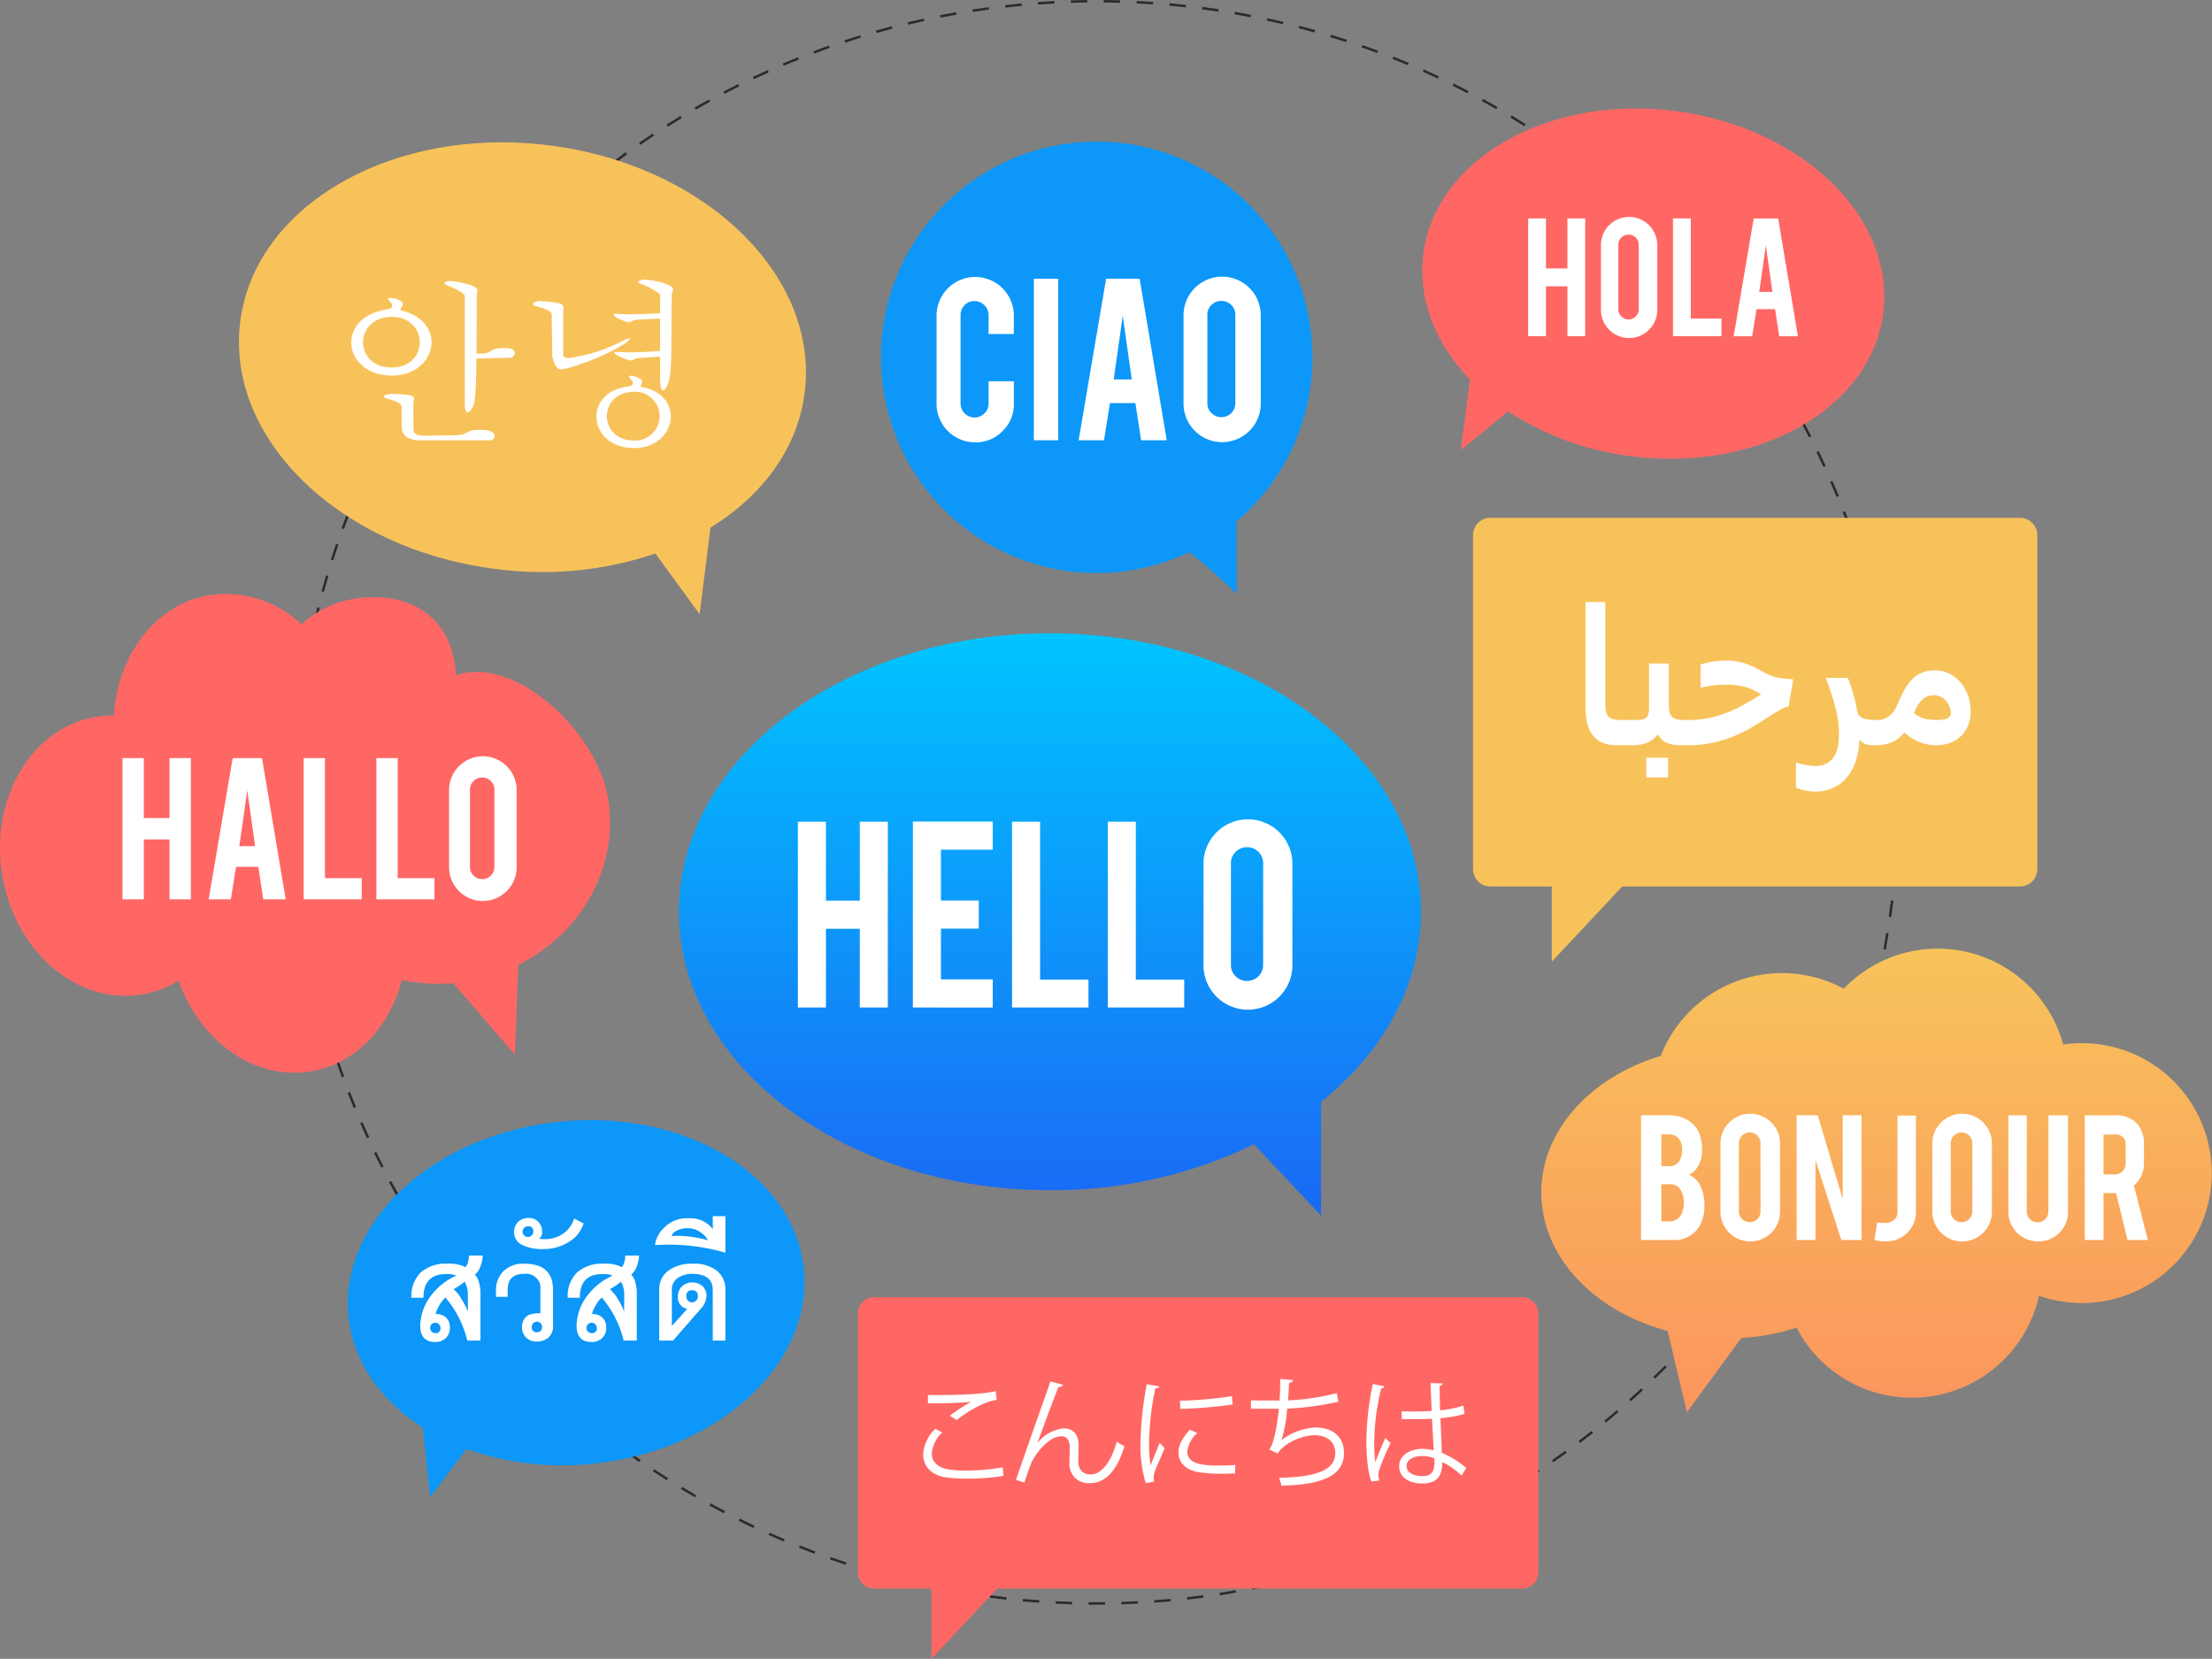 <svg id="illistration-4" xmlns="http://www.w3.org/2000/svg" xmlns:xlink="http://www.w3.org/1999/xlink" width="383.642" height="287.698" viewBox="0 0 383.642 287.698">
  <rect x="0" y="0" width="383.642" height="287.698" fill="#808080" stroke="none"/>
  <defs>
    <clipPath id="clip-path">
      <rect id="Rectangle_317" data-name="Rectangle 317" width="383.642" height="287.698" fill="none"/>
    </clipPath>
    <linearGradient id="linear-gradient" x1="0.5" x2="0.5" y2="1" gradientUnits="objectBoundingBox">
      <stop offset="0" stop-color="#00c4ff"/>
      <stop offset="1" stop-color="#1a69f4"/>
    </linearGradient>
    <linearGradient id="linear-gradient-2" x1="0.5" x2="0.5" y2="1" gradientUnits="objectBoundingBox">
      <stop offset="0" stop-color="#f8c35b"/>
      <stop offset="1" stop-color="#fb955d"/>
    </linearGradient>
  </defs>
  <g id="Group_454" data-name="Group 454" clip-path="url(#clip-path)">
    <path id="Path_1409" data-name="Path 1409" d="M273,278.314q-.685,0-1.369-.006l0-.429c.949.009,1.9.009,2.85,0l0,.429q-.744.007-1.49.008m-4.226-.063c-.95-.028-1.911-.067-2.856-.114l.021-.429c.942.047,1.9.085,2.847.113Zm8.57,0-.013-.429c.941-.029,1.9-.067,2.847-.116l.022.429c-.951.048-1.912.088-2.856.116m-14.279-.282c-.942-.066-1.9-.143-2.848-.23l.038-.428c.945.086,1.9.163,2.84.229Zm19.987-.008-.03-.428c.942-.067,1.9-.145,2.84-.231l.04.427c-.946.087-1.9.165-2.849.232m-25.679-.509c-.939-.1-1.893-.221-2.837-.346l.056-.426c.941.124,1.893.241,2.828.345Zm31.371-.013-.048-.427c.938-.105,1.889-.222,2.828-.347l.056.426c-.941.126-1.9.243-2.837.348m-37.037-.737c-.933-.143-1.882-.3-2.82-.462l.073-.423c.936.163,1.882.318,2.812.461Zm42.7-.018-.065-.424c.932-.143,1.878-.3,2.812-.463l.074.422c-.937.164-1.885.32-2.82.465m-48.334-.964c-.93-.182-1.871-.376-2.8-.578l.091-.419c.924.2,1.863.394,2.79.576Zm53.964-.023-.083-.421c.929-.183,1.868-.377,2.79-.578l.091.419c-.925.2-1.867.4-2.8.58M240.49,274.5c-.924-.221-1.857-.454-2.773-.693l.109-.415c.913.239,1.843.471,2.764.691Zm65.135-.027-.1-.418c.92-.22,1.85-.453,2.764-.693l.108.415c-.917.24-1.85.474-2.772.7m-70.666-1.416c-.915-.259-1.838-.531-2.742-.807l.125-.41c.9.276,1.821.546,2.733.8Zm76.2-.032-.117-.413c.912-.259,1.831-.531,2.733-.807l.126.41c-.9.277-1.826.549-2.741.809m-81.672-1.642c-.9-.3-1.814-.606-2.716-.923l.143-.4c.9.316,1.81.625,2.707.92Zm87.138-.033-.134-.408c.9-.3,1.806-.6,2.7-.919l.143.4c-.894.315-1.8.625-2.706.922m-92.55-1.869c-.889-.333-1.789-.681-2.674-1.034l.159-.4c.883.352,1.779.7,2.666,1.031Zm97.942-.03-.151-.4c.879-.33,1.773-.676,2.657-1.029l.159.4c-.886.354-1.783.7-2.665,1.033m-103.268-2.093c-.877-.371-1.761-.756-2.628-1.144l.175-.392c.864.387,1.745.77,2.62,1.141Zm108.565-.022-.167-.4c.871-.369,1.747-.751,2.6-1.134l.175.392c-.859.385-1.737.768-2.611,1.138m-113.8-2.319c-.856-.4-1.724-.826-2.577-1.251l.191-.384c.851.424,1.715.843,2.569,1.247Zm118.995-.01-.184-.388c.846-.4,1.706-.817,2.556-1.241l.191.384c-.853.425-1.715.843-2.563,1.244m5.1-2.541-.2-.38c.833-.437,1.676-.889,2.5-1.345l.207.376c-.83.457-1.675.912-2.511,1.35m-129.223,0c-.844-.442-1.693-.9-2.523-1.356l.207-.376c.828.456,1.674.91,2.515,1.352ZM342.6,259.716l-.215-.372c.815-.471,1.638-.958,2.447-1.447l.222.367c-.811.491-1.637.979-2.455,1.452M203.368,259.7c-.826-.477-1.654-.967-2.464-1.458l.222-.367c.806.489,1.633.978,2.456,1.454Zm144.113-2.937-.23-.363c.793-.5,1.6-1.023,2.387-1.546l.237.358c-.793.525-1.6,1.047-2.394,1.551m-149.01-.029c-.8-.509-1.611-1.033-2.4-1.557l.237-.357c.788.523,1.593,1.045,2.394,1.552Zm153.767-3.123-.244-.352c.773-.535,1.554-1.088,2.322-1.644l.252.348c-.771.558-1.555,1.112-2.33,1.648M193.7,253.569c-.774-.537-1.56-1.093-2.334-1.654l.252-.347c.772.559,1.555,1.114,2.327,1.649Zm163.162-3.3-.259-.343c.753-.568,1.512-1.152,2.254-1.737l.265.337c-.745.587-1.506,1.173-2.261,1.743m-167.8-.052c-.757-.572-1.519-1.16-2.264-1.748l.266-.337c.743.586,1.5,1.172,2.257,1.742Zm172.282-3.48-.272-.332c.73-.6,1.465-1.215,2.182-1.828l.279.326c-.72.616-1.456,1.233-2.189,1.835m-176.774-.061c-.736-.605-1.473-1.224-2.19-1.838l.279-.326c.715.613,1.449,1.229,2.184,1.833Zm181.113-3.653-.285-.32c.7-.624,1.409-1.269,2.106-1.917l.292.314c-.7.65-1.41,1.3-2.113,1.923m-185.456-.068c-.706-.63-1.417-1.278-2.113-1.925l.292-.314c.694.645,1.4,1.291,2.106,1.92Zm189.642-3.82-.3-.308c.681-.659,1.363-1.332,2.027-2l.3.3c-.666.672-1.35,1.347-2.034,2.008m-193.827-.073c-.681-.66-1.365-1.336-2.032-2.009l.3-.3c.665.671,1.347,1.345,2.026,2ZM373.9,235.075l-.311-.3c.648-.68,1.3-1.381,1.944-2.083l.317.29c-.644.7-1.3,1.407-1.95,2.09M172.026,235c-.649-.682-1.3-1.385-1.948-2.09l.317-.29c.641.7,1.294,1.4,1.941,2.084Zm205.733-4.143-.322-.283c.625-.713,1.25-1.44,1.857-2.161l.329.276c-.61.724-1.237,1.453-1.864,2.168m-209.585-.077c-.626-.715-1.252-1.444-1.86-2.167l.328-.276c.606.721,1.23,1.448,1.854,2.161Zm213.267-4.3-.334-.27c.6-.741,1.194-1.493,1.769-2.236l.339.263c-.577.745-1.174,1.5-1.774,2.243M164.5,226.408c-.593-.736-1.189-1.489-1.769-2.241l.34-.263c.579.749,1.173,1.5,1.764,2.234Zm220.445-4.448-.345-.256c.567-.763,1.131-1.54,1.676-2.308l.35.249c-.547.77-1.113,1.548-1.682,2.314m-223.937-.069c-.564-.761-1.128-1.538-1.676-2.31l.35-.248c.546.769,1.108,1.544,1.671,2.3Zm227.252-4.6-.355-.242c.533-.783,1.065-1.583,1.581-2.375l.36.234c-.517.795-1.051,1.6-1.586,2.382M157.7,217.237c-.53-.78-1.062-1.58-1.58-2.376l.36-.234c.517.794,1.047,1.591,1.575,2.369ZM391.379,212.5l-.364-.226c.5-.8,1-1.619,1.482-2.439l.369.219c-.488.823-.988,1.646-1.487,2.446m-236.788-.045c-.5-.8-1-1.624-1.48-2.438l.369-.219c.481.812.978,1.629,1.476,2.43ZM394.3,207.576l-.373-.212c.462-.816.927-1.657,1.38-2.5l.378.2c-.455.844-.921,1.687-1.385,2.506m-242.621-.028c-.466-.824-.93-1.664-1.379-2.5l.378-.2c.448.829.91,1.667,1.375,2.488Zm245.34-5.013-.382-.2c.431-.84.861-1.7,1.277-2.554l.386.188c-.418.857-.849,1.72-1.281,2.562m-248.046-.005c-.431-.841-.86-1.7-1.274-2.549l.386-.188c.413.848.84,1.7,1.27,2.541Zm-2.5-5.123c-.4-.861-.791-1.735-1.168-2.6l.393-.172c.376.86.768,1.731,1.164,2.59Zm253.049-.023-.389-.18c.4-.862.792-1.739,1.171-2.606l.393.172c-.38.869-.775,1.749-1.175,2.614m-255.331-5.2c-.362-.878-.72-1.771-1.063-2.653l.4-.155c.342.88.7,1.769,1.06,2.644Zm257.626-.057-.4-.164c.36-.874.717-1.766,1.062-2.653l.4.155c-.346.889-.7,1.785-1.065,2.662m-259.7-5.271c-.325-.891-.646-1.8-.952-2.695l.406-.139c.305.894.625,1.8.95,2.686Zm261.772-.074-.4-.147c.326-.894.647-1.8.952-2.7l.406.139c-.306.9-.627,1.807-.955,2.7m-263.621-5.335c-.29-.908-.572-1.827-.84-2.732l.411-.122c.267.9.549,1.818.837,2.723Zm265.474-.1-.409-.13c.287-.9.569-1.82.835-2.724l.412.122c-.268.907-.55,1.826-.838,2.732m-267.1-5.386c-.25-.915-.495-1.845-.727-2.764l.416-.1c.231.916.474,1.844.724,2.756Zm268.717-.1-.414-.113c.25-.915.493-1.842.722-2.756l.416.1c-.23.917-.474,1.847-.724,2.765m-270.113-5.446c-.213-.926-.419-1.865-.611-2.792l.42-.088c.192.924.4,1.86.609,2.783Zm271.5-.1-.418-.1c.21-.92.415-1.856.608-2.784l.42.088c-.193.931-.4,1.87-.61,2.792m-272.668-5.5c-.175-.939-.342-1.886-.5-2.815l.424-.07c.153.926.319,1.87.494,2.806Zm273.83-.1-.422-.078c.172-.928.338-1.872.492-2.807l.424.07c-.155.938-.321,1.885-.494,2.815m-274.763-5.541c-.135-.937-.263-1.89-.379-2.833l.426-.053c.116.94.243,1.89.378,2.824Zm275.691-.1-.424-.061c.134-.934.261-1.884.376-2.824l.426.053c-.116.944-.243,1.9-.378,2.833M134.461,153.52c-.1-.947-.185-1.9-.263-2.846l.428-.035c.077.939.165,1.893.262,2.837Zm277.087-.1-.427-.044c.1-.932.183-1.887.26-2.837l.427.035c-.077.953-.165,1.911-.261,2.846m-277.555-5.6c-.058-.942-.107-1.9-.147-2.854l.429-.018c.039.95.088,1.907.146,2.845Zm278.018-.1-.428-.026c.057-.936.105-1.893.144-2.846l.429.018c-.038.956-.087,1.916-.145,2.854m-278.252-5.6c-.02-.952-.03-1.914-.031-2.858h.429c0,.942.011,1.9.031,2.85Zm278.483-.106-.429-.009c.019-.943.029-1.9.029-2.849v-.222h.429v.221c0,.952-.01,1.913-.029,2.859m-278.059-5.6-.429-.008c.018-.953.047-1.914.084-2.857l.429.017c-.037.94-.066,1.9-.085,2.848m277.625-.327c-.021-.951-.051-1.907-.091-2.841l.429-.018c.039.937.07,1.9.091,2.85Zm-277.4-5.367-.429-.026c.057-.946.124-1.9.2-2.851l.428.034c-.076.943-.143,1.9-.2,2.842m277.161-.32c-.059-.952-.129-1.908-.206-2.842l.427-.035c.078.937.148,1.9.207,2.851Zm-276.7-5.36-.427-.043c.1-.945.2-1.9.317-2.84l.426.052c-.114.937-.22,1.89-.316,2.832m276.233-.319c-.1-.937-.206-1.889-.323-2.831l.426-.053c.118.944.226,1.9.324,2.839Zm-275.544-5.336-.425-.061c.134-.938.28-1.889.433-2.825l.424.07c-.153.933-.3,1.881-.432,2.816m274.84-.318c-.135-.932-.283-1.879-.438-2.815l.424-.07c.156.939.3,1.889.439,2.824Zm-273.919-5.306-.422-.078c.172-.931.357-1.875.549-2.805l.421.087c-.192.927-.376,1.868-.548,2.8m272.984-.315c-.174-.926-.36-1.866-.554-2.795l.42-.088c.194.931.382,1.874.555,2.8Zm-271.831-5.265-.419-.1c.21-.92.434-1.855.665-2.78l.416.1c-.23.921-.453,1.854-.662,2.771m270.666-.312c-.215-.929-.44-1.861-.67-2.77l.416-.105c.23.911.456,1.846.672,2.778Zm-269.283-5.216-.414-.113c.249-.914.511-1.839.779-2.75l.412.121c-.268.908-.529,1.83-.777,2.741M406.9,102.34c-.25-.908-.513-1.83-.783-2.74l.411-.122c.271.912.536,1.836.786,2.748ZM140.625,97.183l-.409-.13c.288-.906.589-1.823.9-2.725l.406.138c-.306.9-.606,1.813-.893,2.717m264.653-.305c-.289-.9-.59-1.812-.9-2.7l.406-.139c.307.9.609,1.808.9,2.713ZM142.467,91.769l-.4-.147c.326-.9.665-1.8,1.008-2.684l.4.155c-.342.883-.68,1.783-1,2.676m260.962-.282c-.326-.889-.665-1.786-1.007-2.665l.4-.156c.344.882.684,1.782,1.011,2.674Zm-258.9-5.049-.4-.163c.361-.878.737-1.766,1.118-2.639l.394.171c-.38.871-.755,1.756-1.115,2.631m256.833-.25c-.363-.877-.738-1.755-1.113-2.612l.393-.172c.376.859.752,1.741,1.116,2.62ZM146.815,81.2l-.39-.18c.4-.862.81-1.733,1.226-2.59l.386.188c-.415.854-.826,1.723-1.222,2.582m252.271-.213c-.4-.865-.811-1.728-1.22-2.566l.386-.188c.41.84.821,1.706,1.224,2.573ZM149.313,76.063l-.382-.2c.433-.845.881-1.7,1.331-2.536l.378.2c-.449.835-.9,1.685-1.327,2.528m247.281-.181c-.429-.837-.875-1.683-1.324-2.514l.378-.2c.451.834.9,1.682,1.329,2.522ZM152.019,71.036l-.374-.211c.468-.827.95-1.661,1.434-2.478l.369.219c-.483.814-.964,1.645-1.43,2.47m241.875-.155c-.469-.827-.95-1.654-1.428-2.459l.369-.219c.48.807.961,1.637,1.432,2.466ZM154.929,66.126l-.365-.226c.5-.809,1.018-1.622,1.535-2.416l.36.234c-.515.792-1.029,1.6-1.53,2.408m236.06-.132c-.5-.8-1.014-1.61-1.528-2.4l.36-.234c.515.791,1.031,1.6,1.532,2.406ZM158.037,61.341l-.355-.241c.531-.782,1.08-1.572,1.632-2.35l.35.248c-.55.776-1.1,1.564-1.627,2.343m229.848-.114c-.529-.776-1.076-1.562-1.626-2.335l.35-.249c.551.776,1.1,1.564,1.63,2.342ZM161.338,56.689l-.345-.255c.564-.762,1.145-1.529,1.726-2.281l.34.262c-.579.749-1.158,1.514-1.721,2.274m223.249-.1c-.561-.756-1.14-1.519-1.72-2.268l.339-.263c.582.751,1.162,1.516,1.725,2.275ZM164.826,52.178l-.334-.269c.6-.741,1.21-1.484,1.818-2.207l.328.276c-.606.721-1.216,1.461-1.812,2.2M381.1,52.089c-.595-.736-1.2-1.475-1.812-2.2l.328-.276c.609.723,1.22,1.465,1.817,2.2ZM168.495,47.814l-.323-.283c.625-.713,1.266-1.43,1.906-2.131l.317.29c-.638.7-1.277,1.413-1.9,2.124m208.939-.081c-.626-.713-1.266-1.427-1.9-2.121l.317-.29c.636.7,1.278,1.412,1.906,2.128Zm-205.1-4.128-.311-.3c.654-.687,1.323-1.377,1.991-2.051l.3.3c-.665.671-1.333,1.36-1.984,2.044M373.59,43.53c-.65-.682-1.318-1.37-1.986-2.043l.3-.3c.669.675,1.34,1.364,1.991,2.049ZM176.347,39.558l-.3-.308c.677-.657,1.375-1.319,2.072-1.967l.293.314c-.7.646-1.39,1.306-2.066,1.961m193.231-.072c-.684-.662-1.38-1.321-2.068-1.96l.292-.314c.69.641,1.388,1.3,2.074,1.966ZM180.517,35.678l-.286-.32c.709-.633,1.432-1.265,2.15-1.881l.279.326c-.716.613-1.437,1.244-2.143,1.874M365.4,35.607c-.707-.631-1.43-1.261-2.147-1.875l.279-.326c.72.615,1.444,1.248,2.153,1.881ZM184.841,31.973l-.273-.332c.732-.6,1.48-1.2,2.224-1.791l.266.337c-.742.585-1.488,1.186-2.217,1.785m176.23-.073c-.733-.6-1.481-1.2-2.222-1.787l.265-.337c.744.585,1.494,1.188,2.229,1.792Zm-171.76-3.452-.259-.342c.757-.572,1.529-1.144,2.294-1.7l.252.347c-.763.552-1.533,1.122-2.287,1.693m167.279-.075c-.754-.569-1.526-1.139-2.294-1.694l.251-.348c.77.557,1.545,1.128,2.3,1.7ZM193.919,25.111l-.245-.353c.779-.54,1.573-1.079,2.361-1.6l.237.357c-.785.521-1.577,1.059-2.354,1.6m158.049-.078c-.778-.539-1.573-1.077-2.363-1.6l.237-.358c.792.524,1.589,1.064,2.369,1.6ZM198.659,21.965l-.23-.362c.8-.507,1.615-1.013,2.424-1.5l.222.367c-.806.489-1.619.993-2.416,1.5m148.551-.083c-.8-.507-1.618-1.013-2.427-1.5l.222-.367c.811.491,1.63,1,2.434,1.506ZM203.521,19.016l-.215-.371c.819-.474,1.654-.946,2.482-1.4l.207.376c-.826.455-1.658.926-2.475,1.4m138.805-.088c-.823-.475-1.66-.946-2.488-1.4l.207-.376c.83.457,1.67.929,2.5,1.406ZM208.5,16.271l-.2-.38c.842-.441,1.695-.879,2.537-1.3l.192.384c-.839.419-1.69.855-2.529,1.295m128.825-.094c-.844-.442-1.7-.878-2.544-1.3l.191-.384c.847.421,1.705.859,2.552,1.3ZM213.581,13.734l-.184-.388c.854-.4,1.724-.806,2.587-1.193l.176.391c-.86.386-1.728.786-2.579,1.189m118.628-.1c-.861-.406-1.735-.807-2.6-1.192l.175-.392c.864.386,1.74.788,2.6,1.2ZM218.762,11.408l-.168-.4c.872-.37,1.757-.735,2.632-1.085l.159.4c-.872.349-1.755.713-2.624,1.082m108.231-.1c-.88-.371-1.77-.736-2.644-1.084l.159-.4c.877.349,1.769.715,2.652,1.087ZM224.042,9.294l-.151-.4c.885-.333,1.788-.663,2.685-.98l.143.4c-.894.316-1.795.644-2.676.976m97.639-.1c-.886-.331-1.79-.659-2.688-.974l.142-.4c.9.316,1.808.645,2.7.977ZM229.415,7.4l-.135-.408c.9-.3,1.816-.589,2.724-.868l.126.411c-.9.278-1.818.569-2.715.865m86.869-.1c-.9-.3-1.822-.586-2.727-.862l.125-.411c.909.277,1.83.568,2.736.865ZM234.862,5.723l-.118-.413c.91-.259,1.838-.513,2.757-.754l.109.415c-.916.241-1.841.494-2.748.752m75.962-.09c-.916-.258-1.841-.509-2.75-.746l.108-.415c.912.237,1.84.489,2.759.748Zm-70.45-1.358-.1-.417c.92-.221,1.857-.437,2.786-.64l.092.419c-.926.2-1.86.418-2.777.638M305.308,4.2c-.917-.218-1.852-.431-2.778-.631l.091-.419c.93.2,1.868.414,2.788.633ZM245.939,3.057l-.083-.421c.934-.185,1.879-.361,2.809-.524l.075.422c-.928.163-1.87.339-2.8.523m53.8-.063c-.932-.182-1.875-.355-2.8-.516l.073-.423c.93.161,1.876.336,2.811.518Zm-48.187-.925-.066-.424c.938-.145,1.89-.282,2.829-.409l.057.426c-.936.126-1.885.263-2.82.407m42.573-.049c-.936-.143-1.885-.277-2.821-.4l.056-.426c.939.124,1.891.259,2.83.4ZM257.2,1.312l-.048-.426c.943-.107,1.9-.205,2.843-.292l.039.427c-.94.087-1.894.185-2.834.291m31.276-.037c-.942-.1-1.9-.2-2.835-.285l.039-.427c.942.085,1.9.181,2.843.285Zm-25.6-.488-.031-.428c.947-.068,1.906-.128,2.853-.176l.022.429c-.943.049-1.9.108-2.844.176M282.8.764c-.944-.066-1.9-.123-2.845-.169l.021-.428c.947.046,1.906.1,2.853.169ZM268.564.493l-.013-.429c.944-.03,1.9-.05,2.854-.061l0,.429c-.947.01-1.9.031-2.845.061m8.544-.01c-.94-.027-1.9-.046-2.849-.054l0-.429c.953.008,1.915.027,2.858.054Z" transform="translate(-82.831)" fill="#2b2b2b"/>
    <path id="Path_1410" data-name="Path 1410" d="M476.183,101.705a37.413,37.413,0,1,0-21.208,33.962l-.138.152c1.664.969,8.246,7.132,8.246,7.132L463,130.441a37.317,37.317,0,0,0,13.181-28.736" transform="translate(-248.563 -39.973)" fill="#0c97f9"/>
    <path id="Path_1411" data-name="Path 1411" d="M438.081,336.878c0-26.672-28.811-48.292-64.35-48.292s-64.35,21.621-64.35,48.292,28.81,48.292,64.35,48.292a80.024,80.024,0,0,0,35.389-7.952l11.624,12.364v-19.73c10.753-8.631,17.337-20.226,17.337-32.974" transform="translate(-191.63 -178.749)" fill="url(#linear-gradient)"/>
    <path id="Path_1412" data-name="Path 1412" d="M207,108.27c2.548-20.287-17.3-39.481-44.333-42.871s-51.013,10.308-53.561,30.6,17.3,39.481,44.333,42.871a61.363,61.363,0,0,0,27.678-2.673l7.66,10.513,1.885-15.006c9-5.54,15.119-13.731,16.337-23.428" transform="translate(-67.442 -40.189)" fill="#f8c25b"/>
    <path id="Path_1413" data-name="Path 1413" d="M648.3,74.647c2.149-16.525,21.742-27.6,43.763-24.745S730.2,68.476,728.047,85s-21.743,27.6-43.763,24.745A50,50,0,0,1,663,101.972l-8.2,6.726,1.59-12.225c-5.967-6.213-9.112-13.926-8.084-21.826" transform="translate(-401.438 -30.631)" fill="#ff6765"/>
    <path id="Path_1414" data-name="Path 1414" d="M368.456,393.007v13.657h-4.865V374.438h4.865v13.683h5.869V374.438h4.865v32.226h-4.865V393.007Z" transform="translate(-225.207 -231.926)" fill="#fff"/>
    <path id="Path_1415" data-name="Path 1415" d="M416,406.622V374.371h13.848v4.887h-8.983v8.8h6.563v4.887h-6.563v8.8h8.983v4.887Z" transform="translate(-257.671 -231.884)" fill="#fff"/>
    <path id="Path_1416" data-name="Path 1416" d="M474.435,406.665H461.179V374.439h4.865v27.391h8.392Z" transform="translate(-285.653 -231.926)" fill="#fff"/>
    <path id="Path_1417" data-name="Path 1417" d="M518.055,406.665H504.8V374.439h4.865v27.391h8.392Z" transform="translate(-312.671 -231.926)" fill="#fff"/>
    <path id="Path_1418" data-name="Path 1418" d="M556.115,373.357a7.708,7.708,0,0,1,7.722,7.716v17.592a7.709,7.709,0,1,1-15.418,0V381.073a7.709,7.709,0,0,1,7.7-7.716m2.651,7.613a2.767,2.767,0,0,0-2.78-2.778A2.725,2.725,0,0,0,554,379a2.656,2.656,0,0,0-.824,1.967v17.643a2.656,2.656,0,0,0,.824,1.968,2.726,2.726,0,0,0,1.982.81,2.767,2.767,0,0,0,2.78-2.778Z" transform="translate(-339.689 -231.256)" fill="#fff"/>
    <path id="Path_1419" data-name="Path 1419" d="M766.107,235.971H674.269a3.01,3.01,0,0,0-3.011,3.009V296.9a3.01,3.01,0,0,0,3.011,3.009H684.91v13.048l12.216-13.048h68.981a3.01,3.01,0,0,0,3.011-3.009V238.98a3.01,3.01,0,0,0-3.011-3.009" transform="translate(-415.775 -146.16)" fill="#f8c25b"/>
    <path id="Path_1420" data-name="Path 1420" d="M506.155,591.129H393.785a2.808,2.808,0,0,0-2.809,2.807v44.928a2.808,2.808,0,0,0,2.809,2.807h9.927v12.171l11.4-12.171h91.048a2.808,2.808,0,0,0,2.809-2.807V593.936a2.808,2.808,0,0,0-2.809-2.807" transform="translate(-242.169 -366.143)" fill="#ff6765"/>
    <path id="Path_1421" data-name="Path 1421" d="M702.372,474.574c0-10.81,8.6-20.036,20.7-23.669a22.575,22.575,0,0,1,31.755-11.667,22.563,22.563,0,0,1,38.051,9.678,22.534,22.534,0,1,1-4.2,43.573,22.564,22.564,0,0,1-42.045,5.543,39.267,39.267,0,0,1-9.57,1.785l-9.445,12.873-3.347-14.1c-12.731-3.368-21.9-12.845-21.9-24.011" transform="translate(-435.047 -267.76)" fill="url(#linear-gradient-2)"/>
    <path id="Path_1422" data-name="Path 1422" d="M747.8,529.845V508.21h4.886a6.225,6.225,0,0,1,3.488,1.018,4.738,4.738,0,0,1,1.9,2.674,7.533,7.533,0,0,1,.311,2.295,5.076,5.076,0,0,1-1.157,3.485,3.277,3.277,0,0,1-1.14.845,3.792,3.792,0,0,1,1.847,1.639,6.387,6.387,0,0,1,.743,2.14,8.552,8.552,0,0,1,.121,1.5,7.219,7.219,0,0,1-.777,3.485,4.656,4.656,0,0,1-1.71,1.794,4.709,4.709,0,0,1-2.469.759Zm3.522-12.8h1.364a2,2,0,0,0,2.037-1.484,4.223,4.223,0,0,0,.19-1.363,2.85,2.85,0,0,0-.656-2.036,2.068,2.068,0,0,0-1.571-.638h-1.364Zm0,9.575h1.364a2.315,2.315,0,0,0,2.3-1.708,3.746,3.746,0,0,0,.225-1.345,4.1,4.1,0,0,0-.69-2.64,2.229,2.229,0,0,0-1.831-.759h-1.364Z" transform="translate(-463.183 -314.784)" fill="#fff"/>
    <path id="Path_1423" data-name="Path 1423" d="M789.161,507.529a5.171,5.171,0,0,1,5.18,5.176v11.8a5.171,5.171,0,1,1-10.342,0V512.7a5.171,5.171,0,0,1,5.163-5.176m1.779,5.107a1.857,1.857,0,0,0-1.865-1.863,1.829,1.829,0,0,0-1.33.543,1.783,1.783,0,0,0-.552,1.32v11.835a1.783,1.783,0,0,0,.552,1.32,1.829,1.829,0,0,0,1.33.543,1.857,1.857,0,0,0,1.865-1.863Z" transform="translate(-485.606 -314.362)" fill="#fff"/>
    <path id="Path_1424" data-name="Path 1424" d="M822.366,508.21l4.331,14.54V508.21h3.264v21.635h-3.505l-4.489-13.854v13.854H818.7V508.21Z" transform="translate(-507.102 -314.783)" fill="#fff"/>
    <path id="Path_1425" data-name="Path 1425" d="M861.362,525.029a4.931,4.931,0,0,1-1.511,3.649,5.006,5.006,0,0,1-3.651,1.492,6.522,6.522,0,0,1-2.02-.259l.466-3.036a5.279,5.279,0,0,0,.95.1,4.993,4.993,0,0,0,.69-.017,2.075,2.075,0,0,0,1.338-.569,1.713,1.713,0,0,0,.544-1.294V508.345h3.194Z" transform="translate(-529.076 -314.867)" fill="#fff"/>
    <path id="Path_1426" data-name="Path 1426" d="M885.7,507.529a5.171,5.171,0,0,1,5.18,5.176v11.8a5.171,5.171,0,1,1-10.343,0V512.7a5.171,5.171,0,0,1,5.162-5.176m1.779,5.107a1.857,1.857,0,0,0-1.865-1.863,1.829,1.829,0,0,0-1.33.543,1.783,1.783,0,0,0-.552,1.32v11.835a1.783,1.783,0,0,0,.552,1.32,1.829,1.829,0,0,0,1.33.543,1.857,1.857,0,0,0,1.865-1.863Z" transform="translate(-545.402 -314.362)" fill="#fff"/>
    <path id="Path_1427" data-name="Path 1427" d="M920.358,530.114a5.127,5.127,0,0,1-5.163-5.141V508.255h3.194v16.683a1.782,1.782,0,0,0,.552,1.32,1.83,1.83,0,0,0,1.33.543,1.856,1.856,0,0,0,1.865-1.863V508.255h3.4v16.718a4.912,4.912,0,0,1-1.519,3.658,5.049,5.049,0,0,1-3.66,1.484" transform="translate(-566.869 -314.812)" fill="#fff"/>
    <path id="Path_1428" data-name="Path 1428" d="M955.135,508.256a4.978,4.978,0,0,1,4.006,1.5,5.452,5.452,0,0,1,1.123,3.658v3.14a5.051,5.051,0,0,1-1.744,3.882l2.417,9.437h-3.529l-1.979-8.143h-2.176v8.143H949.99V508.256Zm1.951,5.21a1.655,1.655,0,0,0-1.865-1.88h-1.969V518.5h1.969a1.784,1.784,0,0,0,1.32-.552,1.825,1.825,0,0,0,.544-1.329Z" transform="translate(-588.421 -314.812)" fill="#fff"/>
    <path id="Path_1429" data-name="Path 1429" d="M433.5,154.879a6.682,6.682,0,0,1-6.713-6.685V132.9a6.7,6.7,0,1,1,13.4,0v3.2h-4.386v-3.286a2.444,2.444,0,0,0-2.439-2.437,2.314,2.314,0,0,0-1.712.716,2.366,2.366,0,0,0-.7,1.721v15.337a2.405,2.405,0,0,0,2.416,2.415,2.369,2.369,0,0,0,1.723-.7,2.309,2.309,0,0,0,.716-1.71v-3.868h4.386v3.913a6.41,6.41,0,0,1-1.969,4.74,6.479,6.479,0,0,1-4.721,1.945" transform="translate(-264.352 -78.164)" fill="#fff"/>
    <rect id="Rectangle_316" data-name="Rectangle 316" width="4.229" height="28.014" transform="translate(179.309 48.343)" fill="#fff"/>
    <path id="Path_1430" data-name="Path 1430" d="M496.947,148.592l-1.028,6.439h-4.4l4.766-28.014H502.1l4.7,28.014h-4.447l-.989-6.439Zm2.222-15.158L497.6,144.478h3.132Z" transform="translate(-304.443 -78.674)" fill="#fff"/>
    <path id="Path_1431" data-name="Path 1431" d="M546,126.076a6.7,6.7,0,0,1,6.713,6.708v15.293a6.7,6.7,0,1,1-13.4,0V132.784a6.7,6.7,0,0,1,6.69-6.708m2.3,6.618a2.407,2.407,0,0,0-2.417-2.415,2.368,2.368,0,0,0-1.723.7,2.309,2.309,0,0,0-.716,1.71v15.338a2.307,2.307,0,0,0,.716,1.71,2.368,2.368,0,0,0,1.723.7,2.407,2.407,0,0,0,2.417-2.415Z" transform="translate(-334.047 -78.091)" fill="#fff"/>
    <path id="Path_1432" data-name="Path 1432" d="M158.642,544.666c-1.784-16.356,14.437-31.539,36.232-33.913s40.908,8.961,42.693,25.317-14.437,31.539-36.232,33.913A49.381,49.381,0,0,1,179.1,567.47l-6.3,8.358-1.32-12.1c-7.172-4.575-11.984-11.246-12.837-19.064" transform="translate(-98.179 -316.164)" fill="#0c97f9"/>
    <path id="Path_1433" data-name="Path 1433" d="M196.863,574.147a3.17,3.17,0,0,0,.559-2.023h2.422a5.817,5.817,0,0,1-.348,1.724,3.3,3.3,0,0,1-1.013,1.595,3.172,3.172,0,0,1,.749,1.509,7.113,7.113,0,0,1,.215,1.477v8.45h-2.284a18.057,18.057,0,0,0-3.783-7.462,3.532,3.532,0,0,0-.615.668,6.441,6.441,0,0,0-.745,1.243,3.008,3.008,0,0,0-.332.947,2.542,2.542,0,0,1,1.79.611,2.3,2.3,0,0,1,.664,1.777,2.411,2.411,0,0,1-.681,1.756,2.509,2.509,0,0,1-1.879.7q-2.584,0-2.584-2.857a8.824,8.824,0,0,1,1.494-4.654,11.146,11.146,0,0,1,4.775-4,4.373,4.373,0,0,0-1.822-.259q-3.88,0-3.88,4.1h-2.1a5.736,5.736,0,0,1,1.612-4.375,6.487,6.487,0,0,1,4.633-1.526,6.117,6.117,0,0,1,3.151.6m-5.249,11.436a.805.805,0,0,0,.9-.923.9.9,0,1,0-.9.923m5.646-3.747v-2.849a4.269,4.269,0,0,0-.429-2.088l-.138-.234a10.6,10.6,0,0,1-1.92,1.295,6.365,6.365,0,0,1,1.406,1.756,11.352,11.352,0,0,1,1.081,2.12" transform="translate(-116.116 -354.372)" fill="#fff"/>
    <path id="Path_1434" data-name="Path 1434" d="M233.712,584.454v-4.006a2.5,2.5,0,0,0-2.827-2.825q-2.851,0-2.851,2.792v1.19h-2.025v-1.06a4.667,4.667,0,0,1,1.264-3.351,4.807,4.807,0,0,1,3.653-1.327q4.973,0,4.973,4.508v6.168a2.619,2.619,0,0,1-.814,2.157,3.034,3.034,0,0,1-1.972.66,2.449,2.449,0,0,1-1.928-.745,2.532,2.532,0,0,1-.664-1.74,2.579,2.579,0,0,1,.332-1.307,1.97,1.97,0,0,1,.948-.846,5.1,5.1,0,0,1,1.912-.267m-.6,3.286q.891,0,.891-.931a.895.895,0,1,0-1.79,0,.809.809,0,0,0,.9.931" transform="translate(-139.989 -356.69)" fill="#fff"/>
    <path id="Path_1435" data-name="Path 1435" d="M246.294,555.978a5.62,5.62,0,0,1-2.455,3.148,8.03,8.03,0,0,1-4.544,1.295,7.505,7.505,0,0,1-3.751-.761,2.481,2.481,0,0,1-.623-3.917,2.509,2.509,0,0,1,1.855-.7,2.175,2.175,0,0,1,1.693.7,2.386,2.386,0,0,1,.632,1.659,1.282,1.282,0,0,1-.5,1.2q0,.1,1.093.1a5.258,5.258,0,0,0,3.054-.963,4.716,4.716,0,0,0,1.9-2.614Zm-9.647.5a.927.927,0,1,0,.923.923.82.82,0,0,0-.923-.923" transform="translate(-145.078 -343.794)" fill="#fff"/>
    <path id="Path_1436" data-name="Path 1436" d="M268.1,574.147a3.17,3.17,0,0,0,.559-2.023h2.422a5.816,5.816,0,0,1-.348,1.724,3.3,3.3,0,0,1-1.013,1.595,3.172,3.172,0,0,1,.749,1.509,7.114,7.114,0,0,1,.215,1.477v8.45H268.4a18.057,18.057,0,0,0-3.783-7.462,3.534,3.534,0,0,0-.615.668,6.44,6.44,0,0,0-.745,1.243,3.007,3.007,0,0,0-.332.947,2.542,2.542,0,0,1,1.79.611,2.3,2.3,0,0,1,.664,1.777,2.411,2.411,0,0,1-.681,1.756,2.508,2.508,0,0,1-1.879.7q-2.584,0-2.584-2.857a8.824,8.824,0,0,1,1.494-4.654,11.146,11.146,0,0,1,4.775-4,4.373,4.373,0,0,0-1.822-.259q-3.88,0-3.88,4.1h-2.1a5.736,5.736,0,0,1,1.612-4.375,6.487,6.487,0,0,1,4.633-1.526,6.117,6.117,0,0,1,3.151.6m-5.249,11.436a.805.805,0,0,0,.9-.923.9.9,0,1,0-.9.923m5.646-3.747v-2.849a4.269,4.269,0,0,0-.429-2.088l-.138-.234a10.6,10.6,0,0,1-1.92,1.295,6.365,6.365,0,0,1,1.406,1.756,11.354,11.354,0,0,1,1.081,2.12" transform="translate(-160.238 -354.372)" fill="#fff"/>
    <path id="Path_1437" data-name="Path 1437" d="M305.269,583.693a1.957,1.957,0,0,1-1.628-2.153,2.327,2.327,0,0,1,.7-1.74,2.456,2.456,0,0,1,1.79-.68,2.584,2.584,0,0,1,1.741.611,2.211,2.211,0,0,1,.713,1.777,3.423,3.423,0,0,1-1.029,2.217l-4.771,5.472h-2.39v-8.822A3.9,3.9,0,0,1,302,577.061a6.682,6.682,0,0,1,4.095-1.194,6.469,6.469,0,0,1,4.35,1.247,4.125,4.125,0,0,1,1.426,3.262V589.2h-2.187v-8.749q0-2.825-3.556-2.825a4.392,4.392,0,0,0-2.5.7,2.383,2.383,0,0,0-1.045,2.125v6.2Zm.826-3.213a.88.88,0,0,0-1,1,1,1,0,1,0,1.993,0,.88.88,0,0,0-1-1" transform="translate(-186.062 -356.69)" fill="#fff"/>
    <path id="Path_1438" data-name="Path 1438" d="M308.5,556.414V554.2h2.187v6.329a35.454,35.454,0,0,0-10.084-1.392q-.567,0-1.329.032l-.794.033A4.828,4.828,0,0,1,300,556.265a5.491,5.491,0,0,1,4.313-1.7,4.9,4.9,0,0,1,4.18,1.853m-7.136,1.222q.4-.032,1.264-.032a19.652,19.652,0,0,1,5.038.769,3.4,3.4,0,0,0-1.175-1.295,3.691,3.691,0,0,0-2.341-.793,3.969,3.969,0,0,0-1.875.413,1.606,1.606,0,0,0-.911.939" transform="translate(-184.876 -343.268)" fill="#fff"/>
    <path id="Path_1439" data-name="Path 1439" d="M105.461,306.115c-1.85-11.56-16.134-25.014-26.38-21.4-.6-10.967-9.023-14.664-17.628-13.288a17.922,17.922,0,0,0-9.175,4.436,19.082,19.082,0,0,0-15.821-5.088c-9.353,1.495-16.018,10.286-16.715,20.9a17.464,17.464,0,0,0-2.966.217C5.584,293.68-1.762,305.919.368,319.227S13.3,341.873,24.49,340.084a17.586,17.586,0,0,0,6.482-2.419c3.726,10.5,13.125,17.3,22.821,15.75,7.822-1.25,13.765-7.6,15.908-15.861a30.749,30.749,0,0,0,8.9.534L89.3,350.5l.594-15.564c10.863-5.429,17.483-16.88,15.572-28.819" transform="translate(0 -167.581)" fill="#ff6765"/>
    <path id="Path_1440" data-name="Path 1440" d="M59.526,359.567v10.377h-3.7V345.458h3.7v10.4h4.459v-10.4h3.7v24.487h-3.7V359.567Z" transform="translate(-34.581 -213.975)" fill="#fff"/>
    <path id="Path_1441" data-name="Path 1441" d="M99.836,364.317l-.9,5.628H95.089l4.166-24.487h5.085l4.107,24.487h-3.887l-.865-5.628Zm1.942-13.25-1.369,9.654h2.738Z" transform="translate(-58.898 -213.976)" fill="#fff"/>
    <path id="Path_1442" data-name="Path 1442" d="M148.429,369.944H138.356V345.458h3.7v20.813h6.376Z" transform="translate(-85.697 -213.975)" fill="#fff"/>
    <path id="Path_1443" data-name="Path 1443" d="M181.573,369.944H171.5V345.458h3.7v20.813h6.376Z" transform="translate(-106.227 -213.975)" fill="#fff"/>
    <path id="Path_1444" data-name="Path 1444" d="M210.492,344.636a5.858,5.858,0,0,1,5.868,5.863v13.367a5.858,5.858,0,1,1-11.716,0V350.5a5.857,5.857,0,0,1,5.848-5.863m2.015,5.785a2.1,2.1,0,0,0-2.112-2.11,2.071,2.071,0,0,0-1.506.615,2.018,2.018,0,0,0-.626,1.495v13.406a2.017,2.017,0,0,0,.626,1.495,2.07,2.07,0,0,0,1.506.616,2.1,2.1,0,0,0,2.112-2.11Z" transform="translate(-126.756 -213.466)" fill="#fff"/>
    <path id="Path_1445" data-name="Path 1445" d="M434.594,648.629a37.994,37.994,0,0,1-6.278.475,23.591,23.591,0,0,1-4.048-.268c-2.5-.557-3.573-2.125-3.573-3.941a6.609,6.609,0,0,1,2.106-4.416l1.2.619a5.637,5.637,0,0,0-1.817,3.673c0,1.2.806,2.29,2.582,2.682a17.19,17.19,0,0,0,3.366.248,34.556,34.556,0,0,0,6.361-.557Zm-9.273-10.42a25.785,25.785,0,0,1,3.655-2.394v-.021c-1.57.186-5.163.268-7.455.247,0-.392,0-1.073-.021-1.444.454.021,8.385.145,11.771-.66l.165,1.527c-2.458.289-5.617,2.435-6.939,3.487Z" transform="translate(-260.577 -392.659)" fill="#fff"/>
    <path id="Path_1446" data-name="Path 1446" d="M462.958,646.556c1.528-4.374,4.068-11.679,4.874-13.866.392-1.114.929-2.682,1.074-3.2l2.23.578c-.1.289-.392.392-.805.392-1.136,2.827-2.891,7.655-3.655,9.719h.021a6.6,6.6,0,0,1,4.523-2.538c1.8,0,2.664,1.217,2.6,3.136l-.062,2.455c-.021,1.548.805,2.394,2.148,2.394,1.858,0,3.573-2.125,4.523-5.675a9.694,9.694,0,0,0,1.343.764c-1.136,3.941-3.181,6.417-5.927,6.417a3.292,3.292,0,0,1-3.614-3.425c0-.392.062-2.29.062-2.724,0-1.3-.537-1.981-1.446-1.981-2.375,0-4.771,3.446-5.287,4.787-.289.722-.744,2.043-1.136,3.24Z" transform="translate(-286.755 -389.905)" fill="#fff"/>
    <path id="Path_1447" data-name="Path 1447" d="M522.97,631.164c-.062.227-.268.351-.682.33a49.458,49.458,0,0,0-1.094,9.286,22.7,22.7,0,0,0,.268,4.086c.392-1.011,1.28-3.178,1.57-3.9l.867.908c-.847,2.084-1.466,3.26-1.755,4.189a3.539,3.539,0,0,0-.165.97,2.169,2.169,0,0,0,.1.64l-1.466.268a22.633,22.633,0,0,1-.909-7.1,60.307,60.307,0,0,1,1.095-10.049Zm13.155,15.084c-.743.041-1.508.062-2.272.062a28.42,28.42,0,0,1-3.841-.227c-2.54-.371-3.717-1.774-3.717-3.425,0-1.423.785-2.62,1.941-3.982l1.342.578a4.878,4.878,0,0,0-1.755,3.24c0,2.394,3.511,2.394,5.658,2.394.867,0,1.8-.041,2.664-.1Zm-9.562-12.607a67.5,67.5,0,0,0,9-.784l.124,1.445a78.283,78.283,0,0,1-9.087.763Z" transform="translate(-321.905 -390.711)" fill="#fff"/>
    <path id="Path_1448" data-name="Path 1448" d="M585.214,632.3a47.65,47.65,0,0,1-8.88,1.2,25.684,25.684,0,0,1-.971,5.468,10.521,10.521,0,0,1,5.865-2.187c3.077,0,4.957,1.651,4.957,4.436,0,4.106-4.151,5.489-10.863,5.654a6.137,6.137,0,0,0-.413-1.362c5.927-.124,9.768-1.135,9.768-4.251,0-1.857-1.239-3.137-3.635-3.137-1.838,0-5,1.114-6.361,3.157l-1.446-.681c.661-.743,1.342-3.693,1.652-7.077h-4.833v-1.444c.867.021,3.408.021,4.956.021.083-1.176.124-2.5.124-3.735l2.189.206c-.041.351-.289.413-.661.454-.041,1.032-.1,2.084-.186,3.054a40.1,40.1,0,0,0,8.467-1.259Z" transform="translate(-353.091 -389.2)" fill="#fff"/>
    <path id="Path_1449" data-name="Path 1449" d="M623.516,647.316c-.641-1.485-.888-4.56-.888-7.263a52.542,52.542,0,0,1,1.115-9.636l2,.392a.534.534,0,0,1-.537.371,39.6,39.6,0,0,0-1.2,8.894,24.445,24.445,0,0,0,.186,3.9c.454-1.238,1.28-3.219,1.714-4.189l.929.867c-.681,1.4-2.127,4.539-2.127,5.509a2.827,2.827,0,0,0,.206.99Zm5.245-12.154c1.734.021,3.469.042,5.2-.082-.083-1.775-.145-3.3-.186-4.829l2.086.062c-.021.206-.206.371-.537.434.02,1.32.062,2.662.1,4.23a18.306,18.306,0,0,0,4.048-.826l.186,1.444a19.921,19.921,0,0,1-4.172.743c.083,2.29.186,4.7.248,6.025a15.23,15.23,0,0,1,4.213,2.62l-.805,1.321a12.411,12.411,0,0,0-3.346-2.352c-.021,1.754-.351,3.714-3.449,3.714-2.416,0-4.027-1.155-4.027-2.971,0-2.1,2.127-3.033,4.027-3.033a7.134,7.134,0,0,1,1.962.268c-.062-1.3-.186-3.467-.289-5.489-.64.041-1.508.062-2.106.062h-3.139Zm5.658,8.11a6.99,6.99,0,0,0-2.045-.372c-1.26,0-2.767.454-2.767,1.754,0,1.156,1.239,1.733,2.747,1.733,1.528,0,2.086-.743,2.086-2.394Z" transform="translate(-385.654 -390.375)" fill="#fff"/>
    <path id="Path_1450" data-name="Path 1450" d="M699.464,111.314v8.658h-3.084V99.542h3.084v8.674h3.72V99.542h3.084v20.429h-3.084v-8.658Z" transform="translate(-431.335 -61.656)" fill="#fff"/>
    <path id="Path_1451" data-name="Path 1451" d="M734.4,98.856a4.887,4.887,0,0,1,4.895,4.891V114.9a4.887,4.887,0,1,1-9.773,0V103.747a4.886,4.886,0,0,1,4.879-4.891m1.681,4.826a1.755,1.755,0,0,0-1.762-1.761,1.727,1.727,0,0,0-1.257.514,1.684,1.684,0,0,0-.522,1.247v11.185a1.684,1.684,0,0,0,.522,1.247,1.728,1.728,0,0,0,1.257.513,1.754,1.754,0,0,0,1.762-1.761Z" transform="translate(-451.862 -61.231)" fill="#fff"/>
    <path id="Path_1452" data-name="Path 1452" d="M770.763,119.971h-8.4V99.541h3.084v17.364h5.319Z" transform="translate(-472.203 -61.656)" fill="#fff"/>
    <path id="Path_1453" data-name="Path 1453" d="M793.971,115.275l-.749,4.7h-3.211l3.476-20.429h4.242l3.426,20.429h-3.242l-.722-4.7Zm1.62-11.054-1.142,8.054h2.284Z" transform="translate(-489.33 -61.656)" fill="#fff"/>
    <path id="Path_1454" data-name="Path 1454" d="M166.248,132.983c.519-.1.94-.259.94-.648a1.214,1.214,0,0,0-.292-.648c-.292-.227-.422-.389-.422-.518,0-.1.13-.162.422-.162.972,0,2.14.551,2.14,1.037,0,.356-.389.68-.454,1.069,3.761.875,5.414,3.208,5.414,5.573,0,2.916-2.594,5.767-6.809,5.767-4.475,0-7.1-2.722-7.1-5.767,0-2.527,1.945-5.054,6.16-5.7m-4.118,5.7c0,2.2,1.653,4.374,4.961,4.374,3.242,0,4.864-2.171,4.864-4.374,0-2.171-1.621-4.406-4.864-4.406-3.307,0-4.961,2.235-4.961,4.406m6.679,11.178c-.032-.615-.778-.907-2.432-1.393-.357-.1-.616-.227-.616-.389s.292-.324,1.038-.454a24.644,24.644,0,0,1,3.437.227c.583.129.713.324.713.615,0,.227-.065.486-.1.842,0,1.426,0,3.338.032,4.471.032.745.454,1.037,1.589,1.1l5.869-.065c2.432-.194,1.264-.939,4.15-.939,1.07,0,2.432.129,2.432,1.1,0,.389-.324.713-.875.713h-11.7c-2.172-.032-3.372-.551-3.5-2.171Zm10.959-19.181c0-.356-.843-.94-2.788-1.782-.486-.162-.746-.356-.746-.486,0-.194.389-.324,1.167-.356.13,0,4.572.551,4.572,1.62,0,.227-.13.486-.13.81l-.032,10.174c.454-.032.973,0,1.459-.065,1.492-.292.811-.907,3.307-.907.649,0,1.848,0,1.848.875a.86.86,0,0,1-.94.81l-5.706.129c-.032,5.865-.227,7.322-.551,8.23-.292.615-.649,1.1-.94,1.1s-.486-.389-.519-1.458Z" transform="translate(-99.158 -79.319)" fill="#fff"/>
    <path id="Path_1455" data-name="Path 1455" d="M246.137,133.436c0-.615-1.329-1.037-2.561-1.393-.324-.1-.681-.226-.681-.421,0-.162.259-.324,1-.518,3.859.194,4.28.583,4.28,1.1,0,.162-.032.324-.032.518v7.517c-.032.486.13.745,1.038.745a29.423,29.423,0,0,0,9.759-3.208,1.9,1.9,0,0,1,.648-.194c.065,0,.1,0,.1.065,0,.1-.162.292-.551.615-3.988,2.689-10.343,4.7-11.413,4.7-.94,0-1.362-1.652-1.492-2.333Zm13.553,12.41a.584.584,0,0,0,.519-.551.831.831,0,0,0-.324-.615c-.227-.194-.324-.356-.324-.454,0-.13.1-.162.292-.162.583,0,1.978.518,1.978.972,0,.259-.227.518-.292.94,3.6.583,5.252,2.851,5.252,5.151,0,2.722-2.334,5.476-6.387,5.476-4.248,0-6.517-2.754-6.517-5.476,0-2.365,1.751-4.73,5.48-5.184Zm-3.988,5.216c0,2.139,1.589,4.244,4.766,4.244a4.231,4.231,0,1,0,0-8.457c-3.178,0-4.766,2.106-4.766,4.212m9.241-20.963c-.033-.324-1.362-1.134-2.886-1.814-.324-.1-.908-.292-.908-.486,0-.227.81-.421,1-.421.681,0,5.026.648,5.026,1.685,0,.292-.194.583-.227,1l-.065,8.975c0,5.443-.421,6.415-1.07,7.322-.13.194-.26.259-.357.259-.324,0-.519-.745-.519-2.008v-3.824c-1.492.033-2.951.162-4.021.227-.583.13-.649.389-1.07.389-.583,0-2.853-1-2.853-1.3,0-.13.195-.162.551-.162.324,0,1.848.065,2.2.065,1.524,0,3.113-.1,5.188-.226v-5.606c-1.946.032-3.372.129-4.15.195-.778.1-.811.421-1.232.421-.486,0-2.626-.81-2.626-1.329,0-.1.13-.162.421-.162a5.732,5.732,0,0,1,.616.065c.746.032,1.362.032,1.978.032,1.589,0,2.886-.065,4.993-.162Z" transform="translate(-150.448 -78.897)" fill="#fff"/>
    <path id="Path_1456" data-name="Path 1456" d="M-28.287.4a5.991,5.991,0,0,1-2.7-.532,4.352,4.352,0,0,1-1.676-1.442A5.608,5.608,0,0,1-33.516-3.7a13.7,13.7,0,0,1-.234-2.586V-24.428h3.432V-7.235a12.1,12.1,0,0,0,.081,1.523,2.213,2.213,0,0,0,.354,1.007,1.513,1.513,0,0,0,.822.556,5.273,5.273,0,0,0,1.5.169V.4Zm2.852,0h-2.127a.9.9,0,0,1-.846-.588,3.764,3.764,0,0,1-.282-1.6,3.764,3.764,0,0,1,.282-1.6.9.9,0,0,1,.846-.588h2.288A10.377,10.377,0,0,0-24.1-4.036a1.738,1.738,0,0,0,.79-.266,1.173,1.173,0,0,0,.443-.636,4.037,4.037,0,0,0,.137-1.184v-7.654H-19.3v6.542q0,.838.048,1.45a2.119,2.119,0,0,0,.314,1.015,1.555,1.555,0,0,0,.822.6,4.989,4.989,0,0,0,1.571.193V.4h-.741a5.9,5.9,0,0,1-2.4-.443,2.866,2.866,0,0,1-1.466-1.41h-.1a3.977,3.977,0,0,1-.935.918,5,5,0,0,1-1.072.564,5.292,5.292,0,0,1-1.12.29A7.537,7.537,0,0,1-25.435.4Zm6.01,5.575h-3.787v-3.4h3.787ZM-3.392-8.492A12.958,12.958,0,0,0-4.77-9.233a8.77,8.77,0,0,0-1.394-.5A10.294,10.294,0,0,0-7.7-10.014,16.851,16.851,0,0,0-9.515-10.1a17.3,17.3,0,0,0-2.175.129,15.707,15.707,0,0,0-2.095.419v-4.061a22.175,22.175,0,0,1,2.2-.5,13.387,13.387,0,0,1,2.248-.177,10.142,10.142,0,0,1,2.256.226,10.957,10.957,0,0,1,1.821.58,16.88,16.88,0,0,1,1.6.773q.757.419,1.563.822a7.183,7.183,0,0,0,.838.338,7.13,7.13,0,0,0,.959.242q.524.1,1.152.161t1.418.113l-.79,4.689A6.455,6.455,0,0,0-.29-5.583q-.959.572-2.111,1.321T-4.939-2.691A23.648,23.648,0,0,1-7.984-1.184,23.043,23.043,0,0,1-11.6-.048,18.891,18.891,0,0,1-15.847.4h-.693a.9.9,0,0,1-.846-.588,3.764,3.764,0,0,1-.282-1.6,3.764,3.764,0,0,1,.282-1.6.9.9,0,0,1,.846-.588h.838a16.124,16.124,0,0,0,3.561-.379,20.076,20.076,0,0,0,3.19-1,25.254,25.254,0,0,0,2.892-1.4q1.378-.781,2.667-1.6ZM2.747,3.4q1.112.322,1.861.459A7.706,7.706,0,0,0,5.986,4a4.335,4.335,0,0,0,2.127-.459A3.428,3.428,0,0,0,9.4,2.3,5.019,5.019,0,0,0,10.039.516a13.03,13.03,0,0,0,.169-2.143,16.021,16.021,0,0,0-.145-2.151A20.618,20.618,0,0,0,9.628-6.01q-.29-1.16-.717-2.449t-.975-2.82h3.8A29.224,29.224,0,0,1,12.713-8.4q.411,1.458.669,2.892a2.03,2.03,0,0,0,.218.6,1.353,1.353,0,0,0,.5.483,2.98,2.98,0,0,0,.927.33,7.582,7.582,0,0,0,1.5.121V.4h-.419A4.366,4.366,0,0,1,15.3.338a2.971,2.971,0,0,1-.6-.177,1.835,1.835,0,0,1-.467-.282,3.422,3.422,0,0,1-.395-.395L13.753-.5a12.864,12.864,0,0,1-.765,4.02A8.384,8.384,0,0,1,11.3,6.3,6.519,6.519,0,0,1,8.911,7.92,7.684,7.684,0,0,1,6.1,8.443,8.073,8.073,0,0,1,4.544,8.29a12.153,12.153,0,0,1-1.8-.524ZM27.094.4A7.711,7.711,0,0,1,25.459.234a7.835,7.835,0,0,1-1.482-.475,9.134,9.134,0,0,1-1.321-.709,7.4,7.4,0,0,1-1.12-.886A5.105,5.105,0,0,1,19.344-.1a7.262,7.262,0,0,1-2.707.5h-.113a.9.9,0,0,1-.846-.588,3.764,3.764,0,0,1-.282-1.6,3.764,3.764,0,0,1,.282-1.6.9.9,0,0,1,.846-.588h.226a3.457,3.457,0,0,0,1.676-.363,3.662,3.662,0,0,0,1.112-.927,5.445,5.445,0,0,0,.749-1.257q.3-.693.6-1.354a16.9,16.9,0,0,1,.959-1.8,7.1,7.1,0,0,1,1.217-1.5,5.372,5.372,0,0,1,1.6-1.023,5.38,5.38,0,0,1,2.095-.379,5.658,5.658,0,0,1,2.747.645,6.2,6.2,0,0,1,1.974,1.668,7.263,7.263,0,0,1,1.184,2.28,8.249,8.249,0,0,1,.395,2.481,6.512,6.512,0,0,1-.419,2.361,5.443,5.443,0,0,1-1.192,1.877A5.412,5.412,0,0,1,29.568-.04,6.587,6.587,0,0,1,27.094.4Zm-.451-8.669a2.821,2.821,0,0,0-1.176.234,3.128,3.128,0,0,0-.927.645,4.585,4.585,0,0,0-.733.975,8.842,8.842,0,0,0-.58,1.241,4.727,4.727,0,0,0,.733.516,4.649,4.649,0,0,0,.862.379,5.6,5.6,0,0,0,1.047.226,10.452,10.452,0,0,0,1.289.073q.451,0,.894-.04a2.843,2.843,0,0,0,.79-.177,1.4,1.4,0,0,0,.556-.379.95.95,0,0,0,.209-.645,3.223,3.223,0,0,0-.145-.822,3.3,3.3,0,0,0-.491-1.007,3.2,3.2,0,0,0-.918-.854A2.583,2.583,0,0,0,26.643-8.266Z" transform="translate(308.735 128.849)" fill="#fff"/>
  </g>
</svg>
